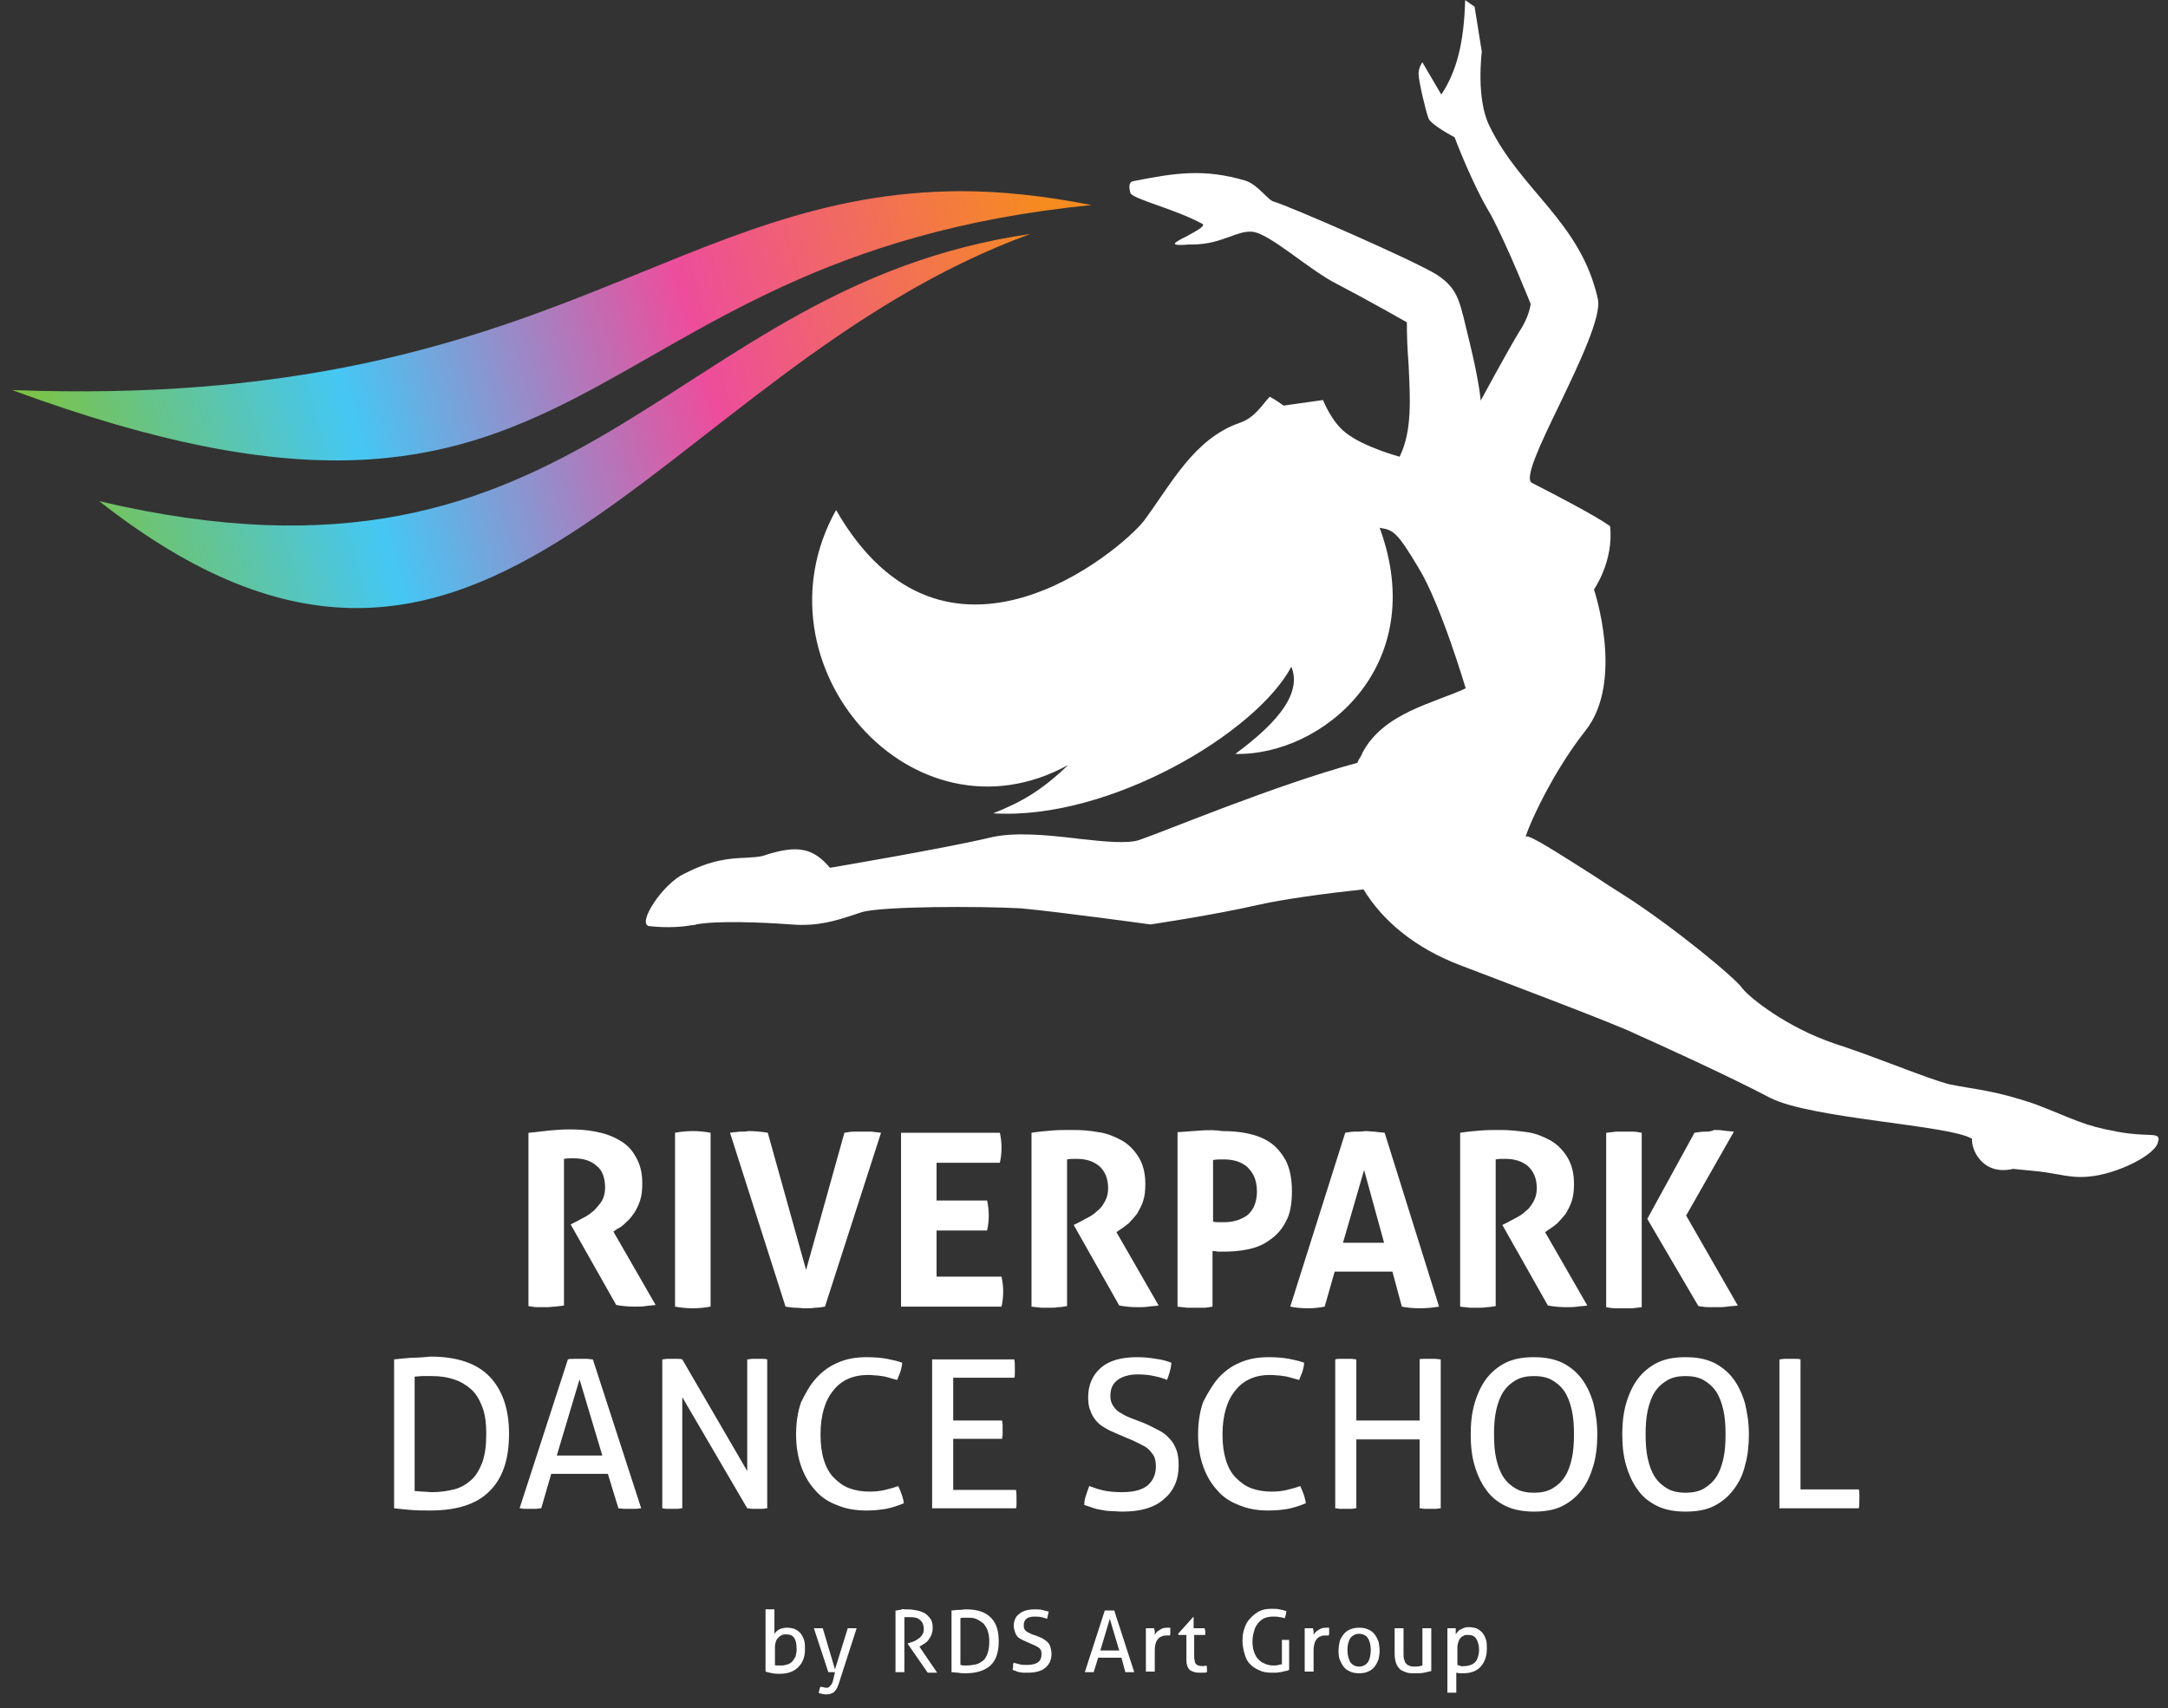 <svg width="151" height="119" viewBox="0 0 151 119" fill="none" xmlns="http://www.w3.org/2000/svg">
<rect x="0" y="0" width="151" height="119" fill="#333333" stroke="none"/>
<path fill-rule="evenodd" clip-rule="evenodd" d="M102.047 0.006C101.97 3.024 101.428 5.037 100.384 6.585L99.069 4.34C99.069 4.34 98.837 4.611 98.799 5.114C98.799 5.617 99.301 7.746 99.495 8.249C99.688 8.713 101.312 9.565 101.312 9.565C101.312 9.565 102.511 12.777 103.826 14.944C105.025 17.188 106.61 21.174 106.61 21.174C106.61 21.174 106.533 22.026 105.837 23.071C105.141 24.193 103.13 27.908 103.13 27.908C103.13 27.908 103.053 26.708 102.357 23.845C101.66 21.058 101.66 20.207 100.114 19.162C98.451 18.117 89.711 14.325 88.744 14.054C88.319 13.976 87.623 12.854 86.733 12.583C83.871 11.732 81.86 12.041 78.921 12.622C78.573 12.699 78.65 13.125 78.728 13.434C78.844 13.86 81.86 14.557 83.755 15.602C83.987 15.756 83.214 16.143 82.595 16.492C82.247 16.646 81.938 16.84 81.86 16.917C81.667 17.111 82.363 17.072 82.788 17.034C82.904 17.034 82.982 17.034 83.02 17.034C84.181 17.034 84.993 16.724 85.65 16.492C86.192 16.298 86.656 16.105 87.197 16.143C88.396 16.221 91.18 18.814 93.114 19.781C95.125 20.826 97.987 22.451 97.987 22.451C97.987 23.419 98.025 24.386 98.103 25.315C98.219 27.753 98.373 29.998 97.484 31.817C97.484 31.817 95.009 31.159 93.733 30.152C92.727 29.378 92.147 27.869 92.147 27.869L89.401 28.256C89.401 28.256 88.821 27.831 88.435 27.637C87.893 28.218 87.39 29.108 86.346 29.456C83.136 30.578 81.59 33.713 79.656 36.306C78.109 38.279 65.85 48.767 58.232 35.532C52.237 46.251 63.53 59.254 74.397 53.295C72.502 55.114 71.109 55.887 69.176 56.661C77.258 57.164 87.506 51.05 89.943 46.445C90.639 48.186 89.247 50.16 86.037 52.521C92.031 52.675 99.65 46.445 96.092 36.77C97.058 36.925 97.29 37.041 98.799 39.556C100.346 42.072 102.086 47.954 102.086 47.954C99.843 48.999 96.362 49.657 94.893 52.443C94.816 52.714 94.622 52.869 94.545 53.14C88.821 54.688 81.164 57.9 79.347 58.519C78.534 58.79 76.949 58.635 75.209 58.442C75.093 58.442 75.015 58.403 74.899 58.403C72.888 58.171 70.607 57.938 68.905 58.364C65.618 59.138 57.806 60.454 57.806 60.454C56.685 59.138 55.641 58.79 53.204 59.603C52.818 59.719 52.392 59.719 51.928 59.757C50.884 59.796 49.569 59.873 47.636 60.88C46.166 61.576 44.348 64.324 45.199 64.517C46.63 64.672 47.597 64.556 48.293 64.44C48.37 64.44 48.409 64.44 48.486 64.401C49.879 64.13 53.011 64.246 55.099 64.401C56.956 64.556 58.232 64.13 59.431 63.743C59.624 63.666 59.817 63.627 60.011 63.55C61.403 63.124 68.248 63.124 71.109 63.279C73.971 63.55 80.12 64.401 80.12 64.401C80.12 64.401 84.374 63.782 87.777 63.008C89.324 62.66 92.302 62.234 94.97 61.963C96.285 64.13 98.528 66.027 101.66 67.226C105.296 68.62 112.605 71.367 113.997 72.064C115.389 72.683 120.339 74.927 123.278 76.475C126.14 77.946 135.847 78.372 137.355 79.339C137.277 80.036 138.051 81.932 140.217 81.429C140.835 81.506 142.034 81.584 142.653 81.7C142.885 81.739 143.117 81.777 143.349 81.816C143.968 81.932 144.625 82.048 145.437 81.971C147.448 81.816 150.194 80.423 150.31 79.533C150.31 79.455 150.349 79.416 150.349 79.378V79.339C150.31 78.875 149.498 79.223 147.448 78.836C145.089 78.41 144.509 77.985 141.802 76.94C139.018 75.972 137.548 75.895 135.808 75.547C134.145 75.121 130.935 73.728 127.725 72.683C124.438 71.561 121.925 69.548 121.383 68.89C120.958 68.194 116.433 64.479 113.146 62.389C112.489 61.963 111.793 61.538 111.174 61.112C108.621 59.486 106.456 58.093 106.301 58.287C106.03 58.635 107.693 54.378 110.4 50.934C113.185 47.49 111.019 41.066 111.019 41.066C111.019 41.066 112.411 39.092 112.141 36.654C111.174 35.957 108.505 34.564 106.688 33.635C106.146 33.326 107.307 30.888 108.621 28.179C110.014 25.276 111.56 22.026 111.29 20.826C110.091 15.447 105.914 13.28 103.749 8.791C102.782 6.894 103.207 3.605 103.207 3.605L102.705 0.47L102.047 0.006Z" fill="white"/>
<path d="M41.333 20.323C31.781 24.115 20.14 27.908 0.843 27.172C41.836 42.304 39.206 17.923 76.022 14.286C72.696 13.628 69.679 13.318 66.895 13.318C57.188 13.357 50.111 16.84 41.333 20.323Z" fill="url(#paint0_linear)"/>
<path d="M6.911 34.913C34.097 56.275 45.544 25.857 71.764 16.298C46.24 20.014 40.942 42.962 6.911 34.913Z" fill="url(#paint1_linear)"/>
<path fill-rule="evenodd" clip-rule="evenodd" d="M36.846 78.913C37.349 78.875 37.813 78.797 38.238 78.759C38.664 78.72 39.166 78.681 39.669 78.681C40.288 78.681 40.907 78.72 41.487 78.836C42.105 78.952 42.647 79.146 43.111 79.417C43.614 79.688 44 80.074 44.271 80.578C44.581 81.081 44.735 81.7 44.735 82.435C44.735 82.9 44.697 83.287 44.581 83.635C44.465 83.983 44.31 84.293 44.155 84.525C43.962 84.796 43.807 84.989 43.575 85.183C43.382 85.376 43.188 85.531 42.995 85.608L42.724 85.802L45.663 90.91C45.431 90.949 45.199 90.949 44.967 90.988C44.735 91.026 44.465 91.026 44.194 91.026C43.768 91.026 43.343 90.988 42.918 90.91L39.746 85.299L40.133 85.105C40.288 85.028 40.481 84.912 40.713 84.796C40.945 84.68 41.139 84.525 41.371 84.331C41.564 84.138 41.757 83.906 41.912 83.674C42.067 83.403 42.144 83.093 42.144 82.745C42.144 82.048 41.951 81.506 41.525 81.197C41.139 80.848 40.597 80.694 39.94 80.694C39.708 80.694 39.476 80.694 39.282 80.732V90.949C39.089 90.988 38.896 90.988 38.664 91.026C38.47 91.026 38.277 91.065 38.084 91.065C37.89 91.065 37.697 91.065 37.465 91.065C37.233 91.065 37.039 91.026 36.807 90.988V78.913H36.846ZM73.237 78.759C72.811 78.797 72.347 78.836 71.844 78.913V91.026C72.076 91.065 72.308 91.065 72.502 91.104C72.695 91.104 72.927 91.104 73.121 91.104C73.314 91.104 73.507 91.104 73.701 91.065C73.894 91.065 74.087 91.026 74.319 90.988V80.771C74.513 80.732 74.745 80.732 74.977 80.732C75.634 80.732 76.137 80.887 76.562 81.235C76.949 81.584 77.181 82.087 77.181 82.783C77.181 83.132 77.104 83.441 76.949 83.712C76.794 83.983 76.64 84.215 76.408 84.37C76.214 84.564 75.982 84.718 75.75 84.834C75.518 84.951 75.325 85.067 75.17 85.144L74.783 85.338L77.954 90.949C78.38 91.026 78.805 91.065 79.231 91.065C79.501 91.065 79.733 91.065 80.004 91.026C80.236 90.988 80.507 90.988 80.7 90.949L77.761 85.841L78.032 85.647C78.225 85.531 78.419 85.376 78.612 85.221C78.805 85.028 78.999 84.796 79.192 84.564C79.347 84.293 79.501 84.022 79.617 83.674C79.733 83.325 79.772 82.938 79.772 82.474C79.772 81.739 79.617 81.119 79.308 80.616C78.999 80.113 78.612 79.726 78.148 79.455C77.645 79.184 77.104 78.952 76.524 78.875C75.905 78.759 75.325 78.72 74.706 78.72C74.165 78.72 73.662 78.72 73.237 78.759ZM83.601 78.759C83.059 78.797 82.556 78.836 82.015 78.875V91.026C82.247 91.065 82.479 91.065 82.672 91.104C82.904 91.104 83.098 91.104 83.253 91.104C83.446 91.104 83.639 91.104 83.833 91.104C84.026 91.104 84.258 91.065 84.451 91.026V87.156C84.567 87.156 84.683 87.156 84.799 87.195C84.915 87.195 85.07 87.195 85.225 87.195C85.766 87.195 86.346 87.156 86.888 87.04C87.468 86.924 87.971 86.731 88.435 86.382C88.899 86.073 89.285 85.647 89.556 85.105C89.865 84.564 89.981 83.867 89.981 82.977C89.981 82.087 89.827 81.39 89.556 80.848C89.247 80.307 88.899 79.881 88.435 79.571C87.971 79.262 87.429 79.068 86.849 78.952C86.269 78.836 85.689 78.797 85.147 78.797C84.683 78.72 84.142 78.72 83.601 78.759ZM103.091 78.759C102.666 78.797 102.202 78.836 101.699 78.913V91.026C101.931 91.065 102.163 91.065 102.357 91.104C102.589 91.104 102.782 91.104 102.975 91.104C103.169 91.104 103.362 91.104 103.555 91.065C103.749 91.065 103.942 91.026 104.174 90.988V80.771C104.368 80.732 104.6 80.732 104.832 80.732C105.489 80.732 105.992 80.887 106.417 81.235C106.804 81.584 107.036 82.087 107.036 82.783C107.036 83.132 106.959 83.441 106.804 83.712C106.649 83.983 106.495 84.215 106.262 84.37C106.069 84.564 105.837 84.718 105.605 84.834C105.373 84.951 105.18 85.067 105.025 85.144L104.638 85.338L107.809 90.949C108.235 91.026 108.66 91.065 109.086 91.065C109.356 91.065 109.588 91.065 109.859 91.026C110.091 90.988 110.362 90.988 110.555 90.949L107.616 85.841L107.887 85.647C108.08 85.531 108.273 85.376 108.467 85.221C108.66 85.028 108.854 84.796 109.047 84.564C109.202 84.293 109.356 84.022 109.472 83.674C109.588 83.325 109.627 82.938 109.627 82.474C109.627 81.739 109.472 81.119 109.163 80.616C108.854 80.113 108.467 79.726 108.003 79.455C107.5 79.184 106.959 78.952 106.379 78.875C105.798 78.797 105.18 78.72 104.561 78.72C104.02 78.72 103.555 78.72 103.091 78.759ZM47.017 91.026V78.913C47.442 78.836 47.829 78.797 48.254 78.797C48.68 78.797 49.066 78.836 49.492 78.913V91.026C49.066 91.104 48.641 91.142 48.254 91.142C47.868 91.142 47.442 91.104 47.017 91.026ZM51.503 78.836C51.271 78.875 51.039 78.875 50.845 78.913L54.713 91.026C54.983 91.065 55.215 91.104 55.409 91.104C55.641 91.104 55.834 91.142 56.066 91.142C56.298 91.142 56.53 91.142 56.762 91.104C56.994 91.104 57.226 91.065 57.458 91.026L61.364 78.913C61.132 78.875 60.939 78.875 60.707 78.836C60.513 78.836 60.281 78.836 60.088 78.836C59.856 78.836 59.663 78.836 59.469 78.836C59.276 78.836 59.044 78.875 58.812 78.913L56.143 88.472L53.475 78.913C53.011 78.836 52.547 78.797 52.121 78.797C51.967 78.836 51.773 78.836 51.503 78.836ZM94.352 78.836C94.119 78.836 93.926 78.875 93.694 78.913L89.865 91.026C90.252 91.104 90.678 91.142 91.103 91.142C91.49 91.142 91.876 91.104 92.263 91.026L92.959 88.588H96.981L97.639 91.026C98.025 91.104 98.451 91.142 98.876 91.142C99.302 91.142 99.766 91.104 100.23 91.026L96.44 78.913C96.169 78.875 95.937 78.875 95.744 78.836C95.512 78.836 95.318 78.797 95.086 78.797C94.816 78.836 94.584 78.836 94.352 78.836ZM111.909 78.913C112.141 78.875 112.334 78.875 112.527 78.836C112.721 78.836 112.953 78.836 113.146 78.836C113.339 78.836 113.533 78.836 113.726 78.836C113.92 78.836 114.152 78.875 114.345 78.913V91.065C114.113 91.104 113.92 91.104 113.726 91.142C113.533 91.142 113.339 91.142 113.107 91.142C112.914 91.142 112.721 91.142 112.489 91.142C112.295 91.142 112.063 91.104 111.87 91.065V78.913H111.909ZM118.754 78.836C118.522 78.836 118.29 78.875 118.019 78.913L114.732 84.912L118.29 90.988C118.56 91.026 118.792 91.065 119.024 91.065C119.256 91.065 119.45 91.065 119.643 91.065C119.836 91.065 120.068 91.065 120.3 91.026C120.532 90.988 120.803 90.988 121.035 90.949L117.439 84.68L120.765 78.836C120.494 78.797 120.262 78.797 120.03 78.759C119.798 78.72 119.566 78.72 119.372 78.72C119.179 78.836 118.947 78.836 118.754 78.836ZM62.756 78.913V91.026H69.756C69.833 90.678 69.872 90.33 69.872 89.981C69.872 89.633 69.833 89.285 69.756 88.937H65.231V85.725H68.751C68.828 85.376 68.867 85.028 68.867 84.68C68.867 84.331 68.828 83.983 68.751 83.635H65.231V81.003H69.64C69.717 80.655 69.756 80.307 69.756 79.958C69.756 79.61 69.717 79.262 69.64 78.913H62.756V78.913ZM84.49 80.81V85.105C84.645 85.144 84.761 85.144 84.877 85.144H85.302C85.573 85.144 85.844 85.105 86.114 85.028C86.385 84.951 86.617 84.834 86.849 84.68C87.042 84.525 87.236 84.293 87.352 84.022C87.468 83.751 87.545 83.403 87.545 83.016C87.545 82.59 87.468 82.242 87.352 81.971C87.236 81.7 87.042 81.468 86.849 81.274C86.656 81.119 86.385 80.965 86.114 80.887C85.844 80.81 85.573 80.771 85.302 80.771C85.186 80.771 85.07 80.771 84.954 80.771C84.877 80.771 84.722 80.771 84.49 80.81ZM96.401 86.576L95.009 81.506L93.539 86.576H96.401ZM56.84 96.019C57.265 95.554 57.768 95.167 58.348 94.935C58.928 94.664 59.624 94.548 60.359 94.548C60.9 94.548 61.364 94.587 61.79 94.664C62.176 94.741 62.524 94.819 62.834 94.935C62.834 95.167 62.756 95.361 62.718 95.554C62.64 95.748 62.563 95.941 62.486 96.135C62.331 96.096 62.215 96.057 62.06 96.019C61.944 95.98 61.79 95.941 61.635 95.902C61.48 95.864 61.325 95.864 61.132 95.825C60.939 95.825 60.745 95.786 60.475 95.786C59.431 95.786 58.618 96.135 58.038 96.87C57.458 97.567 57.149 98.611 57.149 99.927C57.149 100.624 57.226 101.204 57.381 101.707C57.536 102.21 57.768 102.636 58.077 102.946C58.386 103.255 58.734 103.526 59.16 103.681C59.585 103.836 60.049 103.913 60.552 103.913C60.977 103.913 61.325 103.874 61.635 103.797C61.944 103.72 62.254 103.642 62.563 103.526C62.756 103.952 62.911 104.339 62.95 104.726C62.563 104.881 62.138 105.035 61.712 105.113C61.287 105.19 60.823 105.229 60.32 105.229C59.585 105.229 58.889 105.113 58.27 104.842C57.652 104.61 57.149 104.261 56.762 103.797C56.337 103.333 56.027 102.791 55.795 102.133C55.563 101.475 55.447 100.74 55.447 99.927C55.447 99.114 55.563 98.34 55.795 97.683C56.105 97.063 56.414 96.483 56.84 96.019ZM76.678 95.283C76.098 95.786 75.789 96.483 75.789 97.334C75.789 97.683 75.828 98.031 75.944 98.263C76.021 98.534 76.176 98.766 76.33 98.96C76.485 99.153 76.717 99.347 76.949 99.463C77.181 99.618 77.452 99.734 77.722 99.85L78.535 100.198C78.844 100.314 79.153 100.469 79.385 100.585C79.617 100.701 79.849 100.817 80.004 100.972C80.159 101.127 80.275 101.282 80.391 101.475C80.468 101.669 80.507 101.901 80.507 102.172C80.507 102.713 80.314 103.139 79.927 103.487C79.54 103.797 78.96 103.952 78.148 103.952C77.645 103.952 77.22 103.913 76.872 103.836C76.524 103.758 76.176 103.642 75.866 103.526C75.789 103.72 75.712 103.952 75.634 104.184C75.557 104.416 75.518 104.61 75.518 104.842C75.712 104.919 75.905 104.958 76.098 105.035C76.292 105.113 76.485 105.151 76.717 105.19C76.91 105.229 77.142 105.268 77.374 105.268C77.606 105.268 77.877 105.306 78.186 105.306C79.424 105.306 80.391 105.035 81.048 104.455C81.744 103.874 82.092 103.1 82.092 102.094C82.092 101.669 82.054 101.32 81.938 101.011C81.822 100.701 81.667 100.43 81.435 100.198C81.242 99.966 80.971 99.772 80.662 99.618C80.352 99.463 80.004 99.269 79.617 99.114L78.805 98.805C78.612 98.727 78.419 98.65 78.225 98.534C78.032 98.418 77.877 98.341 77.761 98.224C77.645 98.108 77.529 97.954 77.452 97.799C77.374 97.644 77.336 97.45 77.336 97.257C77.336 96.754 77.49 96.406 77.838 96.135C78.148 95.902 78.651 95.748 79.231 95.748C79.656 95.748 80.043 95.786 80.391 95.864C80.739 95.941 81.048 96.019 81.28 96.135C81.435 95.748 81.551 95.361 81.59 94.935C81.28 94.819 80.894 94.703 80.507 94.664C80.082 94.587 79.656 94.548 79.192 94.548C78.109 94.548 77.258 94.78 76.678 95.283ZM84.838 96.019C85.263 95.554 85.766 95.167 86.346 94.935C86.926 94.664 87.623 94.548 88.357 94.548C88.899 94.548 89.363 94.587 89.788 94.664C90.175 94.741 90.523 94.819 90.832 94.935C90.832 95.167 90.755 95.361 90.716 95.554C90.639 95.748 90.562 95.941 90.484 96.135C90.33 96.096 90.214 96.057 90.059 96.019C89.943 95.98 89.788 95.941 89.633 95.902C89.479 95.864 89.324 95.864 89.131 95.825C88.937 95.825 88.744 95.786 88.473 95.786C87.429 95.786 86.617 96.135 86.037 96.87C85.457 97.567 85.147 98.611 85.147 99.927C85.147 100.624 85.225 101.204 85.38 101.707C85.534 102.21 85.766 102.636 86.076 102.946C86.385 103.255 86.733 103.526 87.159 103.681C87.584 103.836 88.048 103.913 88.551 103.913C88.976 103.913 89.324 103.874 89.633 103.797C89.943 103.72 90.252 103.642 90.562 103.526C90.755 103.952 90.91 104.339 90.948 104.726C90.562 104.881 90.136 105.035 89.711 105.113C89.285 105.19 88.821 105.229 88.319 105.229C87.584 105.229 86.888 105.113 86.269 104.842C85.65 104.61 85.147 104.261 84.761 103.797C84.335 103.333 84.026 102.791 83.794 102.133C83.562 101.475 83.446 100.74 83.446 99.927C83.446 99.114 83.562 98.34 83.794 97.683C84.103 97.063 84.451 96.483 84.838 96.019ZM103.517 96.057C103.865 95.593 104.329 95.206 104.87 94.935C105.412 94.664 106.069 94.548 106.843 94.548C107.577 94.548 108.235 94.664 108.815 94.935C109.356 95.206 109.82 95.593 110.168 96.057C110.516 96.522 110.787 97.102 110.98 97.76C111.135 98.418 111.251 99.114 111.251 99.927C111.251 100.701 111.174 101.436 110.98 102.094C110.787 102.752 110.555 103.294 110.168 103.797C109.82 104.261 109.356 104.648 108.815 104.919C108.273 105.19 107.616 105.306 106.843 105.306C106.108 105.306 105.45 105.19 104.87 104.919C104.329 104.648 103.865 104.3 103.517 103.797C103.169 103.333 102.898 102.752 102.705 102.094C102.511 101.436 102.434 100.74 102.434 99.927C102.434 99.153 102.511 98.418 102.705 97.76C102.898 97.102 103.169 96.522 103.517 96.057ZM114.074 96.057C114.422 95.593 114.886 95.206 115.428 94.935C115.969 94.664 116.627 94.548 117.4 94.548C118.173 94.548 118.792 94.664 119.372 94.935C119.914 95.206 120.378 95.593 120.726 96.057C121.074 96.522 121.345 97.102 121.538 97.76C121.693 98.418 121.809 99.114 121.809 99.927C121.809 100.701 121.731 101.436 121.538 102.094C121.383 102.752 121.113 103.294 120.726 103.797C120.378 104.261 119.914 104.648 119.372 104.919C118.831 105.19 118.173 105.306 117.4 105.306C116.627 105.306 116.008 105.19 115.428 104.919C114.886 104.648 114.422 104.3 114.074 103.797C113.726 103.333 113.456 102.752 113.262 102.094C113.069 101.436 112.991 100.74 112.991 99.927C112.991 99.153 113.069 98.418 113.262 97.76C113.456 97.102 113.726 96.522 114.074 96.057ZM28.648 94.587C28.183 94.625 27.797 94.664 27.449 94.703V105.074C27.758 105.113 28.145 105.151 28.609 105.19C29.034 105.229 29.498 105.229 29.962 105.229C31.78 105.229 33.172 104.803 34.062 103.913C34.99 103.023 35.454 101.707 35.454 99.888C35.454 98.147 34.99 96.831 34.1 95.902C33.211 94.974 31.819 94.509 30.001 94.509C29.576 94.548 29.112 94.587 28.648 94.587ZM39.553 94.703C39.669 94.664 39.824 94.664 39.978 94.664C40.133 94.664 40.288 94.664 40.443 94.664C40.559 94.664 40.713 94.664 40.868 94.664C41.023 94.664 41.139 94.703 41.293 94.703L44.658 105.074C44.542 105.074 44.426 105.113 44.271 105.113C44.116 105.113 44 105.113 43.846 105.113C43.73 105.113 43.575 105.113 43.459 105.113C43.343 105.113 43.188 105.074 43.072 105.074L42.337 102.675H38.393L37.697 105.074C37.581 105.074 37.465 105.113 37.31 105.113C37.194 105.113 37.078 105.113 36.923 105.113C36.807 105.113 36.653 105.113 36.537 105.113C36.421 105.113 36.305 105.074 36.189 105.074L39.553 94.703ZM52.392 94.664C52.276 94.664 52.16 94.703 52.044 94.703V102.481L47.52 94.703C47.404 94.664 47.288 94.664 47.172 94.664C47.056 94.664 46.94 94.664 46.824 94.664C46.707 94.664 46.591 94.664 46.475 94.664C46.359 94.664 46.243 94.703 46.127 94.703V105.074C46.205 105.074 46.321 105.113 46.437 105.113C46.553 105.113 46.669 105.113 46.824 105.113C46.94 105.113 47.056 105.113 47.172 105.113C47.288 105.113 47.404 105.074 47.52 105.074V97.334L52.044 105.074C52.16 105.074 52.276 105.113 52.392 105.113C52.508 105.113 52.624 105.113 52.74 105.113C52.856 105.113 52.972 105.113 53.088 105.113C53.204 105.113 53.32 105.074 53.436 105.074V94.703C53.32 94.664 53.204 94.664 53.088 94.664C52.972 94.664 52.856 94.664 52.74 94.664C52.624 94.664 52.508 94.664 52.392 94.664ZM98.837 94.703C98.954 94.664 99.07 94.664 99.186 94.664C99.302 94.664 99.418 94.664 99.572 94.664C99.688 94.664 99.843 94.664 99.959 94.664C100.075 94.664 100.23 94.703 100.346 94.703V105.074C100.23 105.074 100.114 105.113 99.998 105.113C99.882 105.113 99.727 105.113 99.611 105.113C99.495 105.113 99.34 105.113 99.224 105.113C99.108 105.113 98.992 105.074 98.876 105.074V100.275H94.468V105.074C94.352 105.074 94.236 105.113 94.119 105.113C94.003 105.113 93.887 105.113 93.733 105.113C93.617 105.113 93.462 105.113 93.346 105.113C93.23 105.113 93.114 105.074 92.998 105.074V94.703C93.114 94.664 93.23 94.664 93.346 94.664C93.462 94.664 93.578 94.664 93.733 94.664C93.849 94.664 94.003 94.664 94.119 94.664C94.236 94.664 94.352 94.703 94.468 94.703V98.96H98.876V94.703H98.837ZM124.284 94.664C124.168 94.664 124.052 94.703 123.936 94.703V105.074H129.466C129.504 104.881 129.504 104.648 129.504 104.416C129.504 104.339 129.504 104.223 129.504 104.107C129.504 103.991 129.504 103.874 129.466 103.758H125.405V94.703C125.289 94.664 125.173 94.664 125.057 94.664C124.941 94.664 124.825 94.664 124.67 94.664C124.516 94.664 124.4 94.664 124.284 94.664ZM64.922 105.074V94.703H70.645C70.684 94.896 70.684 95.09 70.684 95.322C70.684 95.438 70.684 95.554 70.684 95.67C70.684 95.786 70.684 95.902 70.645 95.98H66.391V98.96H69.795C69.795 99.037 69.833 99.153 69.833 99.269C69.833 99.385 69.833 99.501 69.833 99.579C69.833 99.695 69.833 99.811 69.833 99.927C69.833 100.043 69.795 100.159 69.795 100.237H66.391V103.797H70.761C70.8 103.991 70.8 104.184 70.8 104.416C70.8 104.532 70.8 104.648 70.8 104.765C70.8 104.881 70.8 104.997 70.761 105.074H64.922ZM105.605 103.72C105.257 103.526 104.948 103.255 104.716 102.907C104.484 102.559 104.329 102.133 104.213 101.63C104.097 101.127 104.058 100.546 104.058 99.927C104.058 99.308 104.097 98.727 104.213 98.224C104.329 97.721 104.484 97.296 104.716 96.947C104.948 96.599 105.257 96.328 105.605 96.135C105.953 95.941 106.379 95.864 106.843 95.864C107.307 95.864 107.732 95.941 108.08 96.135C108.428 96.328 108.738 96.599 108.97 96.947C109.202 97.296 109.356 97.721 109.472 98.224C109.588 98.727 109.627 99.308 109.627 99.927C109.627 100.546 109.588 101.127 109.472 101.63C109.356 102.133 109.202 102.559 108.97 102.907C108.738 103.255 108.428 103.526 108.08 103.72C107.732 103.913 107.307 103.991 106.843 103.991C106.379 103.991 105.953 103.913 105.605 103.72ZM116.163 103.72C115.815 103.526 115.505 103.255 115.273 102.907C115.041 102.559 114.886 102.133 114.77 101.63C114.654 101.127 114.616 100.546 114.616 99.927C114.616 99.308 114.654 98.727 114.77 98.224C114.886 97.721 115.041 97.296 115.273 96.947C115.505 96.599 115.815 96.328 116.163 96.135C116.511 95.941 116.936 95.864 117.4 95.864C117.864 95.864 118.29 95.941 118.638 96.135C118.986 96.328 119.295 96.599 119.527 96.947C119.759 97.296 119.914 97.721 120.03 98.224C120.146 98.727 120.184 99.308 120.184 99.927C120.184 100.546 120.146 101.127 120.03 101.63C119.914 102.133 119.759 102.559 119.527 102.907C119.295 103.255 118.986 103.526 118.638 103.72C118.29 103.913 117.864 103.991 117.4 103.991C116.936 103.991 116.511 103.913 116.163 103.72ZM28.957 103.874C29.073 103.874 29.266 103.913 29.46 103.913C29.653 103.913 29.885 103.952 30.078 103.952C30.659 103.952 31.161 103.874 31.625 103.758C32.089 103.642 32.476 103.41 32.824 103.1C33.172 102.791 33.404 102.365 33.598 101.862C33.791 101.32 33.868 100.662 33.868 99.888C33.868 99.153 33.791 98.534 33.598 98.031C33.404 97.528 33.172 97.102 32.824 96.793C32.476 96.483 32.089 96.251 31.625 96.096C31.161 95.941 30.659 95.864 30.078 95.864C29.885 95.864 29.692 95.864 29.46 95.864C29.228 95.864 29.034 95.902 28.88 95.902V103.874H28.957ZM40.365 96.096L41.951 101.398H38.78L40.365 96.096Z" fill="white"/>
<path d="M53.319 112.116C53.357 112.116 53.396 112.116 53.473 112.116C53.512 112.116 53.589 112.116 53.628 112.116C53.667 112.116 53.705 112.116 53.783 112.116C53.822 112.116 53.899 112.116 53.938 112.116V113.819C54.015 113.703 54.131 113.587 54.285 113.509C54.44 113.432 54.634 113.393 54.827 113.393C55.02 113.393 55.175 113.432 55.33 113.47C55.484 113.548 55.6 113.625 55.716 113.741C55.832 113.857 55.91 114.012 55.987 114.206C56.065 114.399 56.065 114.631 56.065 114.902C56.065 115.444 55.91 115.831 55.6 116.141C55.291 116.45 54.866 116.605 54.324 116.605C54.131 116.605 53.976 116.605 53.783 116.566C53.589 116.528 53.435 116.489 53.319 116.45V112.116V112.116ZM53.938 115.986C54.015 116.025 54.092 116.025 54.169 116.025C54.247 116.025 54.324 116.025 54.44 116.025C54.595 116.025 54.711 115.986 54.866 115.947C54.982 115.908 55.098 115.831 55.175 115.754C55.252 115.676 55.33 115.521 55.407 115.405C55.446 115.251 55.484 115.096 55.484 114.902C55.484 114.554 55.446 114.322 55.33 114.128C55.214 113.935 55.02 113.857 54.75 113.857C54.672 113.857 54.556 113.857 54.479 113.896C54.401 113.935 54.324 113.974 54.247 114.051C54.169 114.128 54.092 114.206 54.053 114.322C54.015 114.438 53.976 114.554 53.976 114.709V115.986H53.938Z" fill="white"/>
<path d="M58.156 116.49C58.118 116.49 58.079 116.49 58.04 116.49C58.002 116.49 57.963 116.49 57.924 116.49C57.886 116.49 57.847 116.49 57.808 116.49C57.77 116.49 57.731 116.49 57.692 116.49L56.687 113.433C56.725 113.433 56.803 113.433 56.842 113.433C56.88 113.433 56.958 113.433 56.996 113.433C57.035 113.433 57.112 113.433 57.151 113.433C57.19 113.433 57.267 113.433 57.306 113.433L58.156 116.297L59.046 113.433C59.123 113.433 59.239 113.433 59.355 113.433C59.394 113.433 59.432 113.433 59.51 113.433C59.548 113.433 59.626 113.433 59.664 113.433L58.466 117.148C58.427 117.303 58.35 117.458 58.311 117.574C58.234 117.69 58.195 117.767 58.118 117.845C58.04 117.922 57.963 117.961 57.847 118C57.77 118.038 57.654 118.038 57.538 118.038C57.46 118.038 57.344 118.038 57.267 118C57.19 118 57.112 117.961 57.035 117.961C57.035 117.884 57.035 117.806 57.074 117.729C57.074 117.651 57.112 117.574 57.151 117.497C57.19 117.497 57.228 117.535 57.306 117.535C57.383 117.535 57.422 117.574 57.499 117.574C57.538 117.574 57.615 117.574 57.654 117.574C57.692 117.574 57.731 117.535 57.77 117.497C57.808 117.458 57.847 117.419 57.886 117.38C57.924 117.342 57.963 117.264 58.002 117.148L58.156 116.49Z" fill="white"/>
<path d="M62.371 112.195C62.448 112.195 62.526 112.195 62.603 112.156C62.681 112.156 62.758 112.156 62.797 112.117C62.835 112.078 62.951 112.117 63.029 112.117C63.106 112.117 63.183 112.117 63.261 112.117C63.454 112.117 63.647 112.156 63.879 112.195C64.073 112.233 64.266 112.311 64.421 112.388C64.575 112.504 64.691 112.62 64.807 112.775C64.924 112.93 64.962 113.162 64.962 113.433C64.962 113.588 64.924 113.743 64.885 113.859C64.846 113.975 64.769 114.091 64.691 114.207C64.614 114.323 64.537 114.4 64.421 114.478C64.305 114.555 64.227 114.594 64.111 114.671L64.034 114.71L65.272 116.529C65.156 116.529 65.04 116.529 64.924 116.529C64.807 116.529 64.691 116.529 64.614 116.529L63.222 114.517V114.478H63.261C63.377 114.439 63.493 114.4 63.609 114.362C63.725 114.323 63.841 114.246 63.957 114.168C64.073 114.091 64.15 114.013 64.227 113.897C64.305 113.781 64.343 113.665 64.343 113.51C64.343 113.239 64.266 113.007 64.073 112.852C63.918 112.698 63.686 112.659 63.377 112.659C63.299 112.659 63.261 112.659 63.183 112.659C63.145 112.659 63.067 112.659 62.99 112.659V116.49C62.951 116.49 62.913 116.49 62.835 116.49C62.797 116.49 62.719 116.49 62.681 116.49C62.642 116.49 62.565 116.49 62.526 116.49C62.487 116.49 62.41 116.49 62.371 116.49V112.195V112.195Z" fill="white"/>
<path d="M66.235 112.195C66.39 112.195 66.544 112.156 66.738 112.156C66.931 112.156 67.124 112.117 67.318 112.117C68.091 112.117 68.632 112.311 69.019 112.698C69.406 113.085 69.561 113.627 69.561 114.362C69.561 115.097 69.367 115.678 68.981 116.026C68.594 116.374 68.014 116.568 67.279 116.568C67.086 116.568 66.892 116.568 66.738 116.529C66.544 116.529 66.389 116.49 66.273 116.49V112.195H66.235ZM66.854 115.987C66.892 115.987 66.97 115.987 67.047 116.026C67.124 116.026 67.202 116.026 67.318 116.026C67.55 116.026 67.782 115.987 67.975 115.949C68.168 115.91 68.323 115.794 68.478 115.678C68.632 115.562 68.71 115.368 68.787 115.175C68.865 114.942 68.903 114.672 68.903 114.362C68.903 114.052 68.865 113.82 68.787 113.588C68.71 113.394 68.594 113.201 68.478 113.085C68.323 112.969 68.168 112.853 67.975 112.775C67.782 112.698 67.588 112.698 67.356 112.698C67.279 112.698 67.202 112.698 67.124 112.698C67.047 112.698 66.97 112.698 66.892 112.737V115.987H66.854Z" fill="white"/>
<path d="M70.608 115.833C70.724 115.871 70.878 115.91 71.033 115.949C71.188 115.987 71.343 115.987 71.575 115.987C71.884 115.987 72.155 115.91 72.309 115.794C72.464 115.678 72.541 115.484 72.541 115.252C72.541 115.136 72.541 115.059 72.503 114.981C72.464 114.904 72.425 114.826 72.348 114.788C72.271 114.749 72.193 114.672 72.077 114.633C71.961 114.594 71.845 114.517 71.729 114.478L71.381 114.323C71.265 114.285 71.149 114.207 71.072 114.168C70.995 114.13 70.878 114.052 70.84 113.975C70.762 113.898 70.724 113.781 70.685 113.665C70.646 113.549 70.608 113.433 70.608 113.278C70.608 112.93 70.724 112.621 70.995 112.427C71.227 112.234 71.575 112.117 72.039 112.117C72.232 112.117 72.425 112.117 72.58 112.156C72.735 112.195 72.889 112.234 73.044 112.272C73.005 112.427 72.967 112.621 72.928 112.775C72.812 112.737 72.696 112.698 72.541 112.659C72.387 112.621 72.232 112.621 72.077 112.621C71.807 112.621 71.613 112.659 71.497 112.775C71.343 112.891 71.304 113.046 71.304 113.24C71.304 113.317 71.304 113.395 71.343 113.472C71.381 113.549 71.42 113.588 71.459 113.627C71.497 113.665 71.575 113.704 71.652 113.743C71.729 113.781 71.807 113.82 71.884 113.859L72.232 113.975C72.387 114.052 72.541 114.091 72.657 114.168C72.773 114.246 72.889 114.323 72.967 114.401C73.044 114.478 73.121 114.594 73.16 114.749C73.199 114.904 73.237 115.02 73.237 115.213C73.237 115.639 73.083 115.949 72.812 116.181C72.541 116.413 72.116 116.529 71.613 116.529C71.497 116.529 71.381 116.529 71.265 116.529C71.149 116.529 71.072 116.49 70.995 116.49C70.917 116.49 70.84 116.452 70.762 116.413C70.685 116.374 70.608 116.374 70.53 116.336C70.53 116.258 70.569 116.142 70.569 116.065C70.53 116.026 70.569 115.91 70.608 115.833Z" fill="white"/>
<path d="M78.109 115.484H76.485L76.175 116.491C76.137 116.491 76.059 116.491 76.021 116.491C75.982 116.491 75.905 116.491 75.866 116.491C75.827 116.491 75.75 116.491 75.711 116.491C75.673 116.491 75.595 116.491 75.557 116.491L76.949 112.195C76.987 112.195 77.065 112.195 77.103 112.195C77.181 112.195 77.219 112.195 77.297 112.195C77.336 112.195 77.413 112.195 77.452 112.195C77.529 112.195 77.568 112.195 77.606 112.195L78.999 116.491C78.96 116.491 78.882 116.491 78.844 116.491C78.766 116.491 78.728 116.491 78.689 116.491C78.65 116.491 78.573 116.491 78.534 116.491C78.496 116.491 78.418 116.491 78.38 116.491L78.109 115.484ZM76.639 114.981H77.954L77.297 112.775L76.639 114.981Z" fill="white"/>
<path d="M79.926 113.433C79.965 113.433 80.003 113.433 80.042 113.433C80.081 113.433 80.119 113.433 80.158 113.433C80.197 113.433 80.235 113.433 80.274 113.433C80.312 113.433 80.351 113.433 80.39 113.433C80.39 113.51 80.429 113.588 80.429 113.665C80.429 113.743 80.429 113.859 80.429 113.897C80.506 113.743 80.622 113.626 80.777 113.549C80.931 113.433 81.086 113.394 81.318 113.394C81.357 113.394 81.395 113.394 81.434 113.394C81.473 113.394 81.511 113.394 81.511 113.394C81.511 113.433 81.511 113.472 81.511 113.51C81.511 113.549 81.511 113.588 81.511 113.626C81.511 113.665 81.511 113.743 81.511 113.781C81.511 113.82 81.511 113.897 81.473 113.936C81.434 113.936 81.395 113.936 81.357 113.936C81.318 113.936 81.279 113.936 81.279 113.936C81.163 113.936 81.086 113.936 80.97 113.975C80.854 114.013 80.777 114.052 80.699 114.13C80.622 114.207 80.545 114.323 80.506 114.439C80.467 114.555 80.429 114.749 80.429 114.942V116.452C80.39 116.452 80.351 116.452 80.274 116.452C80.235 116.452 80.158 116.452 80.119 116.452C80.081 116.452 80.042 116.452 79.965 116.452C79.926 116.452 79.849 116.452 79.81 116.452V113.433H79.926Z" fill="white"/>
<path d="M82.555 113.898H82.091L82.052 113.82L83.096 112.659H83.135V113.433H83.908C83.908 113.511 83.947 113.588 83.947 113.665C83.947 113.704 83.947 113.743 83.947 113.781C83.947 113.82 83.947 113.859 83.947 113.898H83.174V115.291C83.174 115.446 83.174 115.6 83.212 115.678C83.212 115.794 83.251 115.871 83.29 115.91C83.328 115.949 83.367 115.987 83.444 116.026C83.483 116.026 83.56 116.065 83.676 116.065C83.754 116.065 83.792 116.065 83.87 116.065C83.947 116.065 83.986 116.026 84.024 116.026C84.063 116.103 84.063 116.181 84.063 116.258C84.063 116.336 84.063 116.413 84.063 116.49C83.986 116.529 83.908 116.529 83.792 116.529C83.715 116.529 83.599 116.529 83.522 116.529C83.251 116.529 83.019 116.452 82.864 116.336C82.709 116.181 82.632 115.949 82.632 115.639V113.898H82.555Z" fill="white"/>
<path d="M89.168 114.246C89.207 114.246 89.285 114.246 89.323 114.246C89.362 114.246 89.439 114.246 89.478 114.246C89.517 114.246 89.594 114.246 89.633 114.246C89.671 114.246 89.749 114.246 89.787 114.246V116.335C89.71 116.374 89.594 116.413 89.517 116.413C89.401 116.451 89.323 116.451 89.207 116.49C89.091 116.49 88.975 116.529 88.898 116.529C88.782 116.529 88.704 116.529 88.588 116.529C88.279 116.529 87.97 116.49 87.738 116.374C87.467 116.258 87.274 116.142 87.08 115.948C86.887 115.755 86.771 115.523 86.694 115.252C86.616 114.981 86.539 114.671 86.539 114.323C86.539 113.975 86.578 113.665 86.694 113.394C86.771 113.123 86.925 112.891 87.119 112.698C87.312 112.504 87.506 112.349 87.738 112.233C87.97 112.117 88.24 112.078 88.55 112.078C88.782 112.078 88.975 112.078 89.13 112.117C89.285 112.156 89.439 112.195 89.594 112.233C89.594 112.311 89.555 112.427 89.555 112.504C89.517 112.582 89.517 112.659 89.478 112.736C89.362 112.698 89.246 112.659 89.13 112.659C89.014 112.62 88.82 112.62 88.627 112.62C88.434 112.62 88.24 112.659 88.047 112.736C87.892 112.814 87.738 112.93 87.622 113.085C87.506 113.239 87.39 113.394 87.351 113.626C87.274 113.859 87.235 114.091 87.235 114.362C87.235 114.633 87.274 114.904 87.351 115.097C87.428 115.291 87.506 115.484 87.66 115.6C87.776 115.755 87.931 115.832 88.124 115.91C88.279 115.987 88.472 116.026 88.704 116.026C88.82 116.026 88.936 116.026 89.052 115.987C89.168 115.948 89.246 115.948 89.284 115.948V114.246H89.168Z" fill="white"/>
<path d="M90.988 113.433C91.027 113.433 91.066 113.433 91.104 113.433C91.143 113.433 91.182 113.433 91.22 113.433C91.259 113.433 91.298 113.433 91.336 113.433C91.375 113.433 91.414 113.433 91.452 113.433C91.452 113.51 91.491 113.588 91.491 113.665C91.491 113.743 91.491 113.859 91.491 113.897C91.568 113.743 91.684 113.626 91.839 113.549C91.994 113.433 92.148 113.394 92.38 113.394C92.419 113.394 92.458 113.394 92.496 113.394C92.535 113.394 92.574 113.394 92.574 113.394C92.574 113.433 92.574 113.472 92.574 113.51C92.574 113.549 92.574 113.588 92.574 113.626C92.574 113.665 92.574 113.743 92.574 113.781C92.574 113.82 92.574 113.897 92.535 113.936C92.496 113.936 92.458 113.936 92.419 113.936C92.38 113.936 92.342 113.936 92.342 113.936C92.226 113.936 92.148 113.936 92.032 113.975C91.916 114.013 91.839 114.052 91.762 114.13C91.684 114.207 91.607 114.323 91.568 114.439C91.53 114.555 91.491 114.749 91.491 114.942V116.452C91.452 116.452 91.414 116.452 91.336 116.452C91.298 116.452 91.22 116.452 91.182 116.452C91.143 116.452 91.104 116.452 91.027 116.452C90.988 116.452 90.911 116.452 90.872 116.452V113.433H90.988Z" fill="white"/>
<path d="M94.66 116.568C94.428 116.568 94.196 116.529 94.042 116.452C93.848 116.374 93.694 116.258 93.578 116.103C93.462 115.948 93.384 115.794 93.307 115.6C93.23 115.407 93.23 115.174 93.23 114.981C93.23 114.749 93.268 114.555 93.307 114.362C93.346 114.168 93.462 114.013 93.578 113.859C93.694 113.704 93.848 113.588 94.042 113.51C94.235 113.433 94.428 113.394 94.66 113.394C94.892 113.394 95.125 113.433 95.279 113.51C95.473 113.588 95.627 113.704 95.743 113.859C95.859 114.013 95.937 114.168 96.014 114.362C96.053 114.555 96.091 114.787 96.091 114.981C96.091 115.213 96.053 115.407 96.014 115.6C95.937 115.794 95.859 115.948 95.743 116.103C95.627 116.258 95.473 116.374 95.279 116.452C95.125 116.529 94.931 116.568 94.66 116.568ZM94.66 116.103C94.931 116.103 95.125 115.987 95.279 115.794C95.395 115.6 95.473 115.329 95.473 114.942C95.473 114.594 95.395 114.323 95.279 114.13C95.163 113.936 94.931 113.82 94.66 113.82C94.39 113.82 94.196 113.936 94.042 114.13C93.926 114.323 93.848 114.594 93.848 114.942C93.848 115.291 93.926 115.561 94.042 115.794C94.196 115.987 94.39 116.103 94.66 116.103Z" fill="white"/>
<path d="M97.136 113.433C97.175 113.433 97.213 113.433 97.291 113.433C97.329 113.433 97.407 113.433 97.445 113.433C97.484 113.433 97.523 113.433 97.6 113.433C97.639 113.433 97.716 113.433 97.755 113.433V115.136C97.755 115.329 97.755 115.484 97.793 115.6C97.832 115.716 97.871 115.832 97.948 115.91C98.025 115.987 98.103 116.026 98.219 116.065C98.335 116.103 98.451 116.103 98.567 116.103C98.76 116.103 98.954 116.065 99.07 116.026V113.433C99.108 113.433 99.147 113.433 99.224 113.433C99.263 113.433 99.34 113.433 99.379 113.433C99.418 113.433 99.456 113.433 99.534 113.433C99.572 113.433 99.65 113.433 99.688 113.433V116.413C99.534 116.452 99.379 116.49 99.186 116.529C98.992 116.568 98.799 116.568 98.567 116.568C98.374 116.568 98.18 116.568 98.025 116.529C97.871 116.49 97.716 116.413 97.561 116.336C97.445 116.219 97.329 116.103 97.252 115.91C97.175 115.716 97.136 115.484 97.136 115.175V113.433V113.433Z" fill="white"/>
<path d="M100.927 113.433C100.966 113.433 101.005 113.433 101.043 113.433C101.082 113.433 101.121 113.433 101.159 113.433C101.198 113.433 101.237 113.433 101.275 113.433C101.314 113.433 101.353 113.433 101.391 113.433C101.391 113.433 101.391 113.472 101.391 113.51C101.391 113.549 101.391 113.588 101.391 113.626C101.391 113.665 101.391 113.704 101.391 113.781C101.391 113.859 101.391 113.859 101.391 113.859C101.43 113.781 101.469 113.743 101.546 113.665C101.585 113.588 101.662 113.549 101.74 113.51C101.817 113.472 101.894 113.433 102.01 113.394C102.126 113.356 102.204 113.356 102.32 113.356C102.513 113.356 102.668 113.394 102.822 113.433C102.977 113.51 103.093 113.588 103.209 113.704C103.325 113.82 103.402 113.975 103.48 114.168C103.557 114.362 103.557 114.594 103.557 114.865C103.557 115.407 103.402 115.794 103.132 116.103C102.861 116.413 102.436 116.568 101.933 116.568C101.856 116.568 101.74 116.568 101.662 116.568C101.585 116.568 101.507 116.529 101.43 116.529V117.922C101.391 117.922 101.314 117.922 101.275 117.922C101.237 117.922 101.159 117.922 101.121 117.922C101.082 117.922 101.043 117.922 100.966 117.922C100.927 117.922 100.85 117.922 100.811 117.922V113.433H100.927ZM101.507 115.987C101.585 116.026 101.662 116.026 101.74 116.065C101.817 116.103 101.933 116.065 102.049 116.065C102.204 116.065 102.32 116.026 102.436 115.987C102.552 115.948 102.668 115.871 102.745 115.794C102.822 115.716 102.9 115.561 102.938 115.445C102.977 115.291 103.016 115.136 103.016 114.942C103.016 114.633 102.938 114.362 102.822 114.168C102.706 113.975 102.513 113.897 102.242 113.897C102.126 113.897 102.049 113.897 101.972 113.936C101.894 113.975 101.817 114.013 101.74 114.091C101.662 114.168 101.624 114.246 101.585 114.362C101.546 114.478 101.507 114.594 101.507 114.749V115.987V115.987Z" fill="white"/>
<defs>
<linearGradient id="paint0_linear" x1="2.745" y1="32.889" x2="72.499" y2="13.545" gradientUnits="userSpaceOnUse">
<stop stop-color="#7DC242"/>
<stop offset="0.302" stop-color="#45C7F4"/>
<stop offset="0.643" stop-color="#ED4D9B"/>
<stop offset="1" stop-color="#F68B1F"/>
</linearGradient>
<linearGradient id="paint1_linear" x1="5.133" y1="41.513" x2="74.887" y2="22.169" gradientUnits="userSpaceOnUse">
<stop stop-color="#7DC242"/>
<stop offset="0.302" stop-color="#45C7F4"/>
<stop offset="0.643" stop-color="#ED4D9B"/>
<stop offset="1" stop-color="#F68B1F"/>
</linearGradient>
</defs>
</svg>
